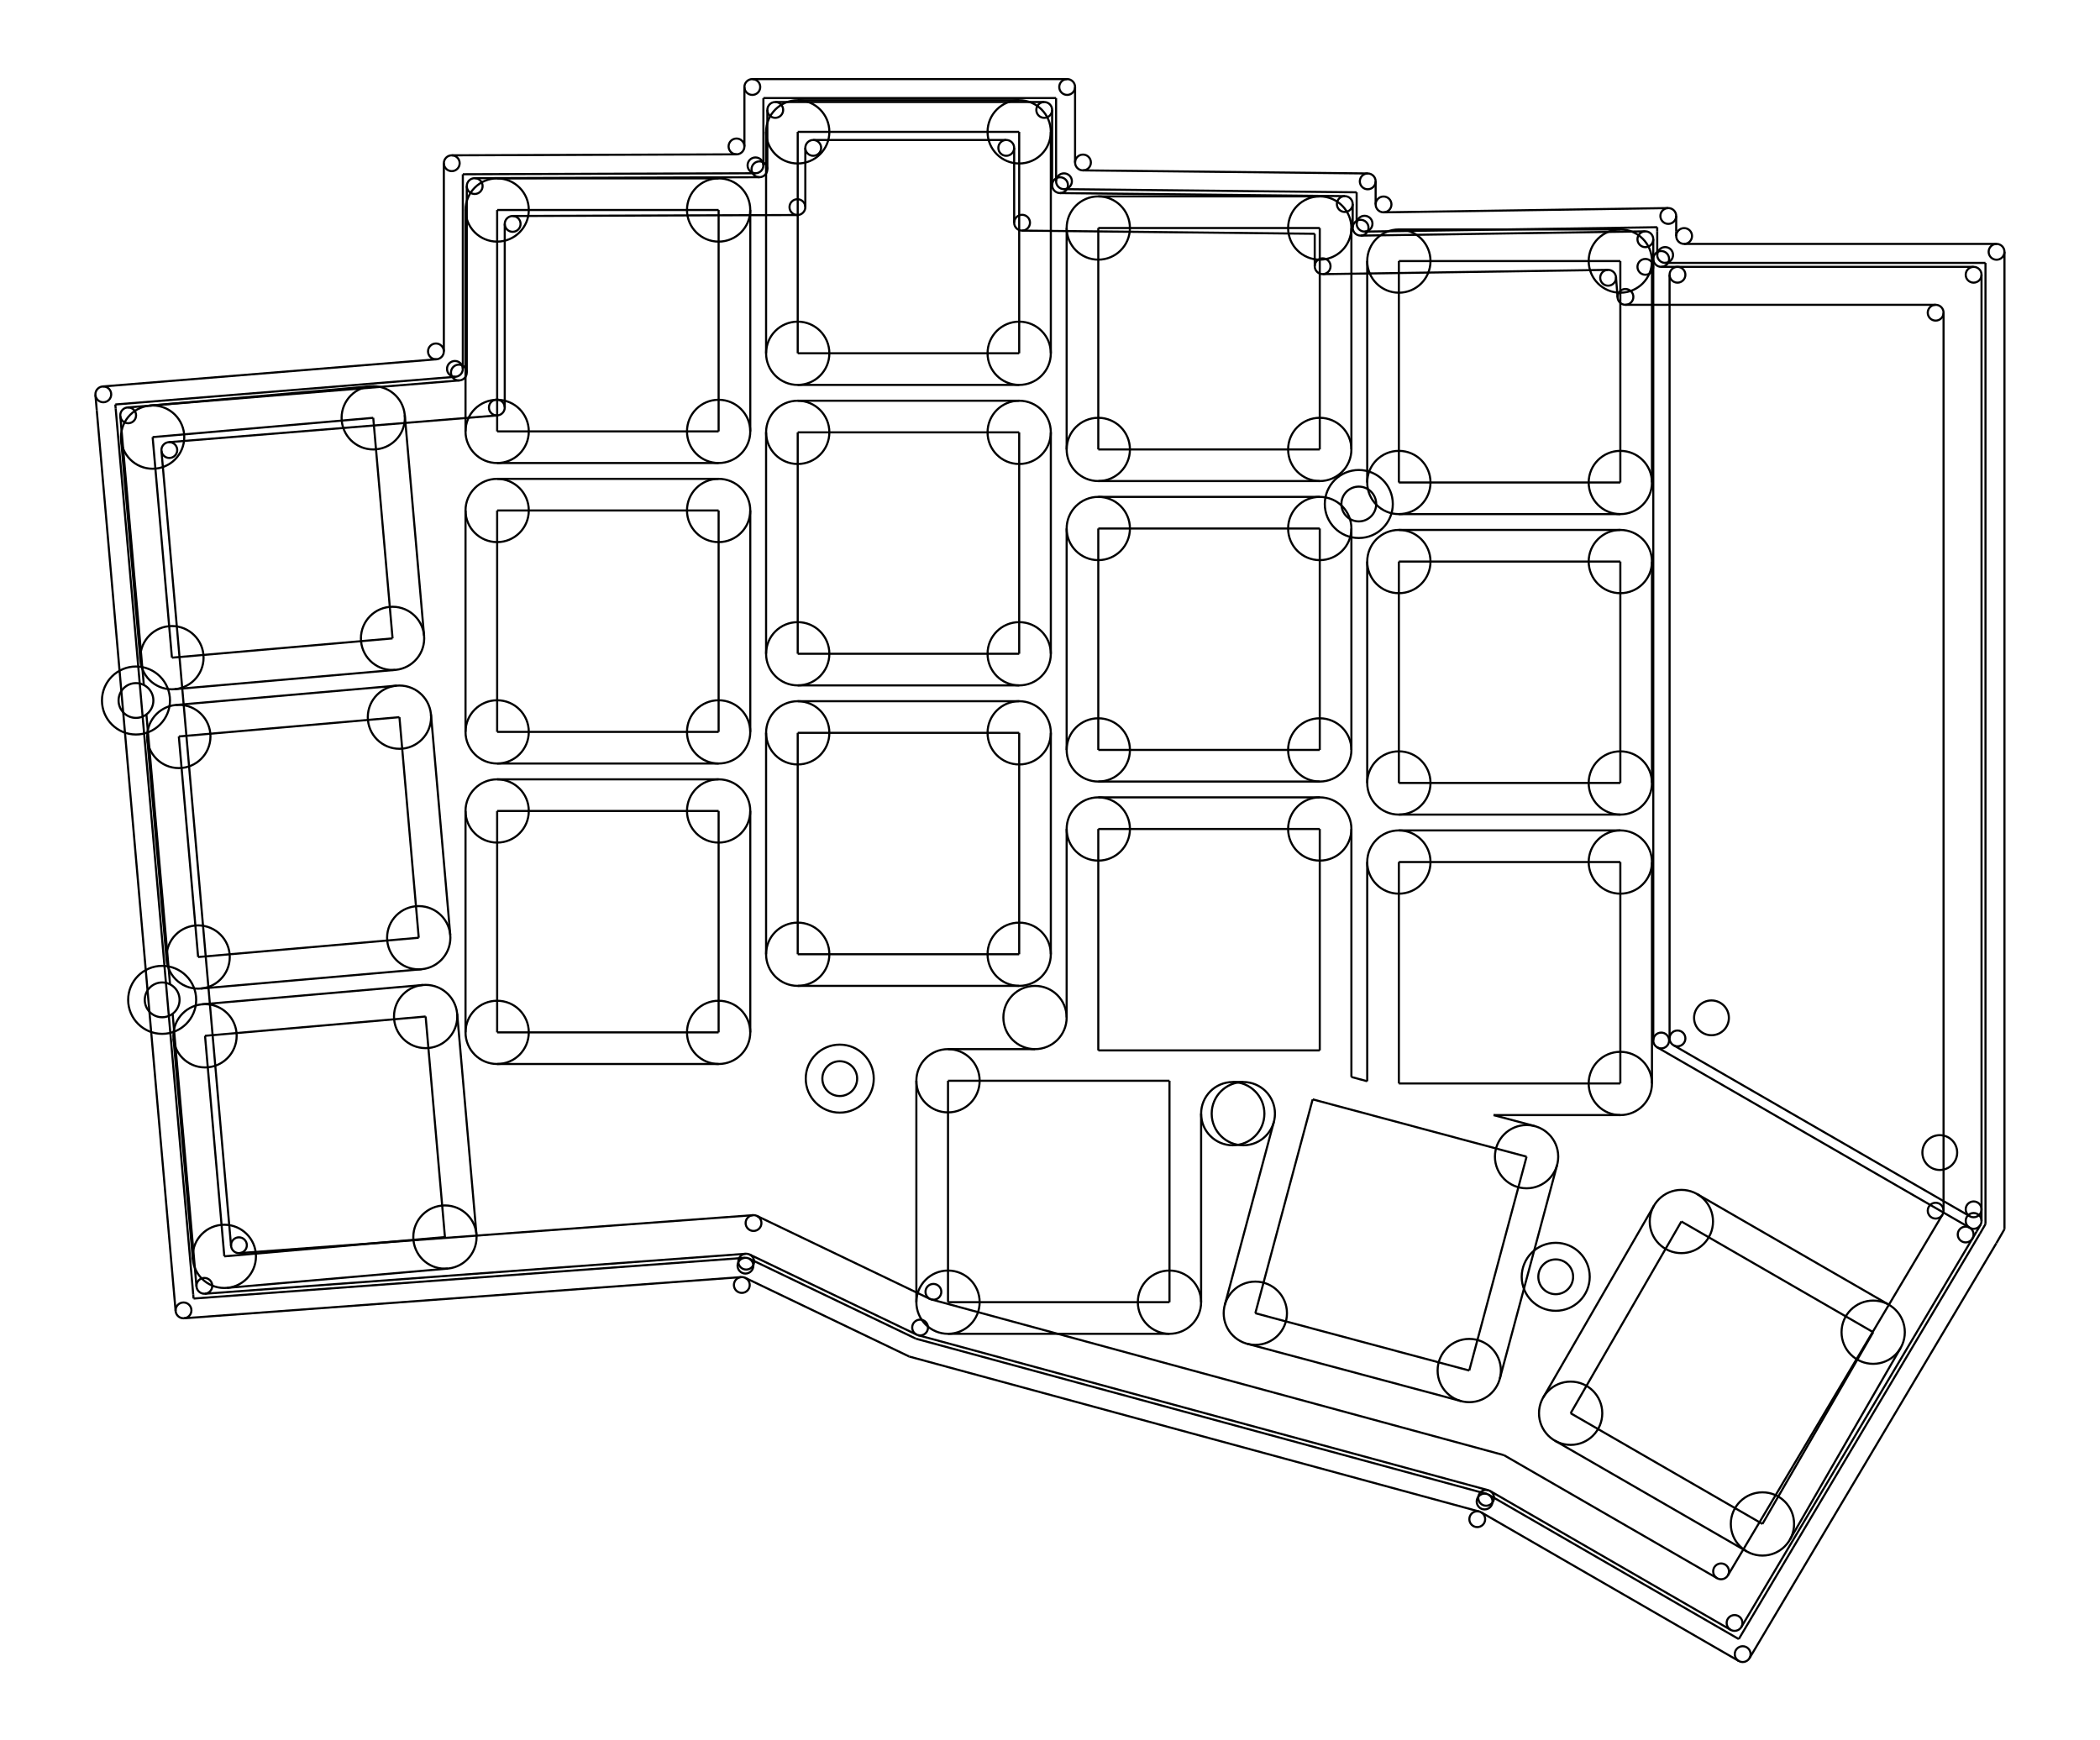 <?xml version="1.0" encoding="utf-8" ?>
<svg baseProfile="full" height="828.859" version="1.1" viewBox="598.548 211.993 1000.0 828.859" width="1000" xmlns="http://www.w3.org/2000/svg" xmlns:ev="http://www.w3.org/2001/xml-events" xmlns:xlink="http://www.w3.org/1999/xlink"><defs /><line stroke="black" stroke-width="0.133" transform="scale(7.533,-7.533)" x1="90.369" x2="91.878" y1="-92.244" y2="-109.491" /><line stroke="black" stroke-width="0.133" transform="scale(7.533,-7.533)" x1="87.061" x2="88.549" y1="-54.447" y2="-71.455" /><line stroke="black" stroke-width="0.133" transform="scale(7.533,-7.533)" x1="88.712" x2="90.206" y1="-73.317" y2="-90.383" /><line stroke="black" stroke-width="0.133" transform="scale(7.533,-7.533)" x1="87.518" x2="108.505" y1="-53.905" y2="-52.196" /><line stroke="black" stroke-width="0.133" transform="scale(7.533,-7.533)" x1="108.964" x2="108.964" y1="-51.698" y2="-39.908" /><line stroke="black" stroke-width="0.133" transform="scale(7.533,-7.533)" x1="109.463" x2="127.466" y1="-39.408" y2="-39.346" /><line stroke="black" stroke-width="0.133" transform="scale(7.533,-7.533)" x1="127.964" x2="127.964" y1="-38.846" y2="-35.093" /><line stroke="black" stroke-width="0.133" transform="scale(7.533,-7.533)" x1="128.464" x2="145.466" y1="-34.593" y2="-34.593" /><line stroke="black" stroke-width="0.133" transform="scale(7.533,-7.533)" x1="145.966" x2="145.966" y1="-39.85" y2="-35.093" /><line stroke="black" stroke-width="0.133" transform="scale(7.533,-7.533)" x1="146.461" x2="164.472" y1="-40.35" y2="-40.544" /><line stroke="black" stroke-width="0.133" transform="scale(7.533,-7.533)" x1="164.966" x2="164.966" y1="-42.54" y2="-41.044" /><line stroke="black" stroke-width="0.133" transform="scale(7.533,-7.533)" x1="165.474" x2="183.459" y1="-43.04" y2="-42.77" /><line stroke="black" stroke-width="0.133" transform="scale(7.533,-7.533)" x1="183.967" x2="183.967" y1="-43.27" y2="-45.015" /><line stroke="black" stroke-width="0.133" transform="scale(7.533,-7.533)" x1="189.535" x2="204.402" y1="-131.019" y2="-106.021" /><line stroke="black" stroke-width="0.133" transform="scale(7.533,-7.533)" x1="173.652" x2="188.855" y1="-122.419" y2="-131.197" /><line stroke="black" stroke-width="0.133" transform="scale(7.533,-7.533)" x1="137.488" x2="173.533" y1="-112.567" y2="-122.37" /><line stroke="black" stroke-width="0.133" transform="scale(7.533,-7.533)" x1="126.845" x2="137.403" y1="-107.467" y2="-112.535" /><line stroke="black" stroke-width="0.133" transform="scale(7.533,-7.533)" x1="92.413" x2="126.591" y1="-109.946" y2="-107.419" /><line stroke="black" stroke-width="0.133" transform="scale(7.533,-7.533)" x1="184.467" x2="204.217" y1="-45.015" y2="-45.015" /><line stroke="black" stroke-width="0.133" transform="scale(7.533,-7.533)" x1="204.717" x2="204.717" y1="-105.342" y2="-45.515" /><line stroke="black" stroke-width="0.133" transform="scale(7.533,-7.533)" x1="204.402" x2="204.65" y1="-106.021" y2="-105.592" /><circle cx="87.559" cy="-54.404" fill="none" r="0.5" stroke="black" stroke-width="0.133" transform="scale(7.533,-7.533)" /><circle cx="108.464" cy="-51.698" fill="none" r="0.5" stroke="black" stroke-width="0.133" transform="scale(7.533,-7.533)" /><circle cx="109.464" cy="-39.908" fill="none" r="0.5" stroke="black" stroke-width="0.133" transform="scale(7.533,-7.533)" /><circle cx="127.464" cy="-38.846" fill="none" r="0.5" stroke="black" stroke-width="0.133" transform="scale(7.533,-7.533)" /><circle cx="128.464" cy="-35.093" fill="none" r="0.5" stroke="black" stroke-width="0.133" transform="scale(7.533,-7.533)" /><circle cx="145.466" cy="-35.093" fill="none" r="0.5" stroke="black" stroke-width="0.133" transform="scale(7.533,-7.533)" /><circle cx="146.466" cy="-39.85" fill="none" r="0.5" stroke="black" stroke-width="0.133" transform="scale(7.533,-7.533)" /><circle cx="164.466" cy="-41.044" fill="none" r="0.5" stroke="black" stroke-width="0.133" transform="scale(7.533,-7.533)" /><circle cx="165.466" cy="-42.54" fill="none" r="0.5" stroke="black" stroke-width="0.133" transform="scale(7.533,-7.533)" /><circle cx="183.467" cy="-43.27" fill="none" r="0.5" stroke="black" stroke-width="0.133" transform="scale(7.533,-7.533)" /><circle cx="184.467" cy="-44.515" fill="none" r="0.5" stroke="black" stroke-width="0.133" transform="scale(7.533,-7.533)" /><circle cx="204.217" cy="-45.515" fill="none" r="0.5" stroke="black" stroke-width="0.133" transform="scale(7.533,-7.533)" /><circle cx="204.217" cy="-105.342" fill="none" r="0.5" stroke="black" stroke-width="0.133" transform="scale(7.533,-7.533)" /><circle cx="189.105" cy="-130.764" fill="none" r="0.5" stroke="black" stroke-width="0.133" transform="scale(7.533,-7.533)" /><circle cx="173.402" cy="-122.852" fill="none" r="0.5" stroke="black" stroke-width="0.133" transform="scale(7.533,-7.533)" /><circle cx="137.62" cy="-112.084" fill="none" r="0.5" stroke="black" stroke-width="0.133" transform="scale(7.533,-7.533)" /><circle cx="126.628" cy="-107.918" fill="none" r="0.5" stroke="black" stroke-width="0.133" transform="scale(7.533,-7.533)" /><circle cx="92.376" cy="-109.447" fill="none" r="0.5" stroke="black" stroke-width="0.133" transform="scale(7.533,-7.533)" /><circle cx="88.052" cy="-72.436" fill="none" r="1.1" stroke="black" stroke-width="0.133" transform="scale(7.533,-7.533)" /><circle cx="89.708" cy="-91.364" fill="none" r="1.1" stroke="black" stroke-width="0.133" transform="scale(7.533,-7.533)" /><circle cx="165.352" cy="-60.011" fill="none" r="1.1" stroke="black" stroke-width="0.133" transform="scale(7.533,-7.533)" /><circle cx="132.541" cy="-96.345" fill="none" r="1.1" stroke="black" stroke-width="0.133" transform="scale(7.533,-7.533)" /><circle cx="177.8" cy="-108.876" fill="none" r="1.1" stroke="black" stroke-width="0.133" transform="scale(7.533,-7.533)" /><circle cx="88.052" cy="-72.436" fill="none" r="2.15" stroke="black" stroke-width="0.133" transform="scale(7.533,-7.533)" /><circle cx="89.708" cy="-91.364" fill="none" r="2.15" stroke="black" stroke-width="0.133" transform="scale(7.533,-7.533)" /><circle cx="165.352" cy="-60.011" fill="none" r="2.15" stroke="black" stroke-width="0.133" transform="scale(7.533,-7.533)" /><circle cx="132.541" cy="-96.345" fill="none" r="2.15" stroke="black" stroke-width="0.133" transform="scale(7.533,-7.533)" /><circle cx="177.8" cy="-108.876" fill="none" r="2.15" stroke="black" stroke-width="0.133" transform="scale(7.533,-7.533)" /><circle cx="187.646" cy="-92.501" fill="none" r="1.1" stroke="black" stroke-width="0.133" transform="scale(7.533,-7.533)" /><circle cx="202.078" cy="-101.02" fill="none" r="1.1" stroke="black" stroke-width="0.133" transform="scale(7.533,-7.533)" /><line stroke="black" stroke-width="0.133" transform="scale(7.533,-7.533)" x1="183.967" x2="183.967" y1="-45.015" y2="-93.934" /><line stroke="black" stroke-width="0.133" transform="scale(7.533,-7.533)" x1="184.217" x2="203.964" y1="-94.367" y2="-105.768" /><circle cx="183.467" cy="-45.015" fill="none" r="0.5" stroke="black" stroke-width="0.133" transform="scale(7.533,-7.533)" /><circle cx="184.467" cy="-93.934" fill="none" r="0.5" stroke="black" stroke-width="0.133" transform="scale(7.533,-7.533)" /><circle cx="203.714" cy="-106.201" fill="none" r="0.5" stroke="black" stroke-width="0.133" transform="scale(7.533,-7.533)" /><line stroke="black" stroke-width="0.133" transform="scale(7.533,-7.533)" x1="93.637" x2="107.583" y1="-107.583" y2="-106.363" /><line stroke="black" stroke-width="0.133" transform="scale(7.533,-7.533)" x1="107.583" x2="106.363" y1="-106.363" y2="-92.417" /><line stroke="black" stroke-width="0.133" transform="scale(7.533,-7.533)" x1="106.363" x2="92.417" y1="-92.417" y2="-93.637" /><line stroke="black" stroke-width="0.133" transform="scale(7.533,-7.533)" x1="92.417" x2="93.637" y1="-93.637" y2="-107.583" /><line stroke="black" stroke-width="0.133" transform="scale(7.533,-7.533)" x1="91.981" x2="105.927" y1="-88.656" y2="-87.436" /><line stroke="black" stroke-width="0.133" transform="scale(7.533,-7.533)" x1="105.927" x2="104.707" y1="-87.436" y2="-73.489" /><line stroke="black" stroke-width="0.133" transform="scale(7.533,-7.533)" x1="104.707" x2="90.761" y1="-73.489" y2="-74.709" /><line stroke="black" stroke-width="0.133" transform="scale(7.533,-7.533)" x1="90.761" x2="91.981" y1="-74.709" y2="-88.656" /><line stroke="black" stroke-width="0.133" transform="scale(7.533,-7.533)" x1="90.325" x2="104.272" y1="-69.728" y2="-68.508" /><line stroke="black" stroke-width="0.133" transform="scale(7.533,-7.533)" x1="104.272" x2="103.051" y1="-68.508" y2="-54.561" /><line stroke="black" stroke-width="0.133" transform="scale(7.533,-7.533)" x1="103.051" x2="89.105" y1="-54.561" y2="-55.781" /><line stroke="black" stroke-width="0.133" transform="scale(7.533,-7.533)" x1="89.105" x2="90.325" y1="-55.781" y2="-69.728" /><line stroke="black" stroke-width="0.133" transform="scale(7.533,-7.533)" x1="110.884" x2="124.884" y1="-93.42" y2="-93.42" /><line stroke="black" stroke-width="0.133" transform="scale(7.533,-7.533)" x1="124.884" x2="124.884" y1="-93.42" y2="-79.42" /><line stroke="black" stroke-width="0.133" transform="scale(7.533,-7.533)" x1="124.884" x2="110.884" y1="-79.42" y2="-79.42" /><line stroke="black" stroke-width="0.133" transform="scale(7.533,-7.533)" x1="110.884" x2="110.884" y1="-79.42" y2="-93.42" /><line stroke="black" stroke-width="0.133" transform="scale(7.533,-7.533)" x1="110.884" x2="124.884" y1="-74.42" y2="-74.42" /><line stroke="black" stroke-width="0.133" transform="scale(7.533,-7.533)" x1="124.884" x2="124.884" y1="-74.42" y2="-60.42" /><line stroke="black" stroke-width="0.133" transform="scale(7.533,-7.533)" x1="124.884" x2="110.884" y1="-60.42" y2="-60.42" /><line stroke="black" stroke-width="0.133" transform="scale(7.533,-7.533)" x1="110.884" x2="110.884" y1="-60.42" y2="-74.42" /><line stroke="black" stroke-width="0.133" transform="scale(7.533,-7.533)" x1="110.884" x2="124.884" y1="-55.42" y2="-55.42" /><line stroke="black" stroke-width="0.133" transform="scale(7.533,-7.533)" x1="124.884" x2="124.884" y1="-55.42" y2="-41.42" /><line stroke="black" stroke-width="0.133" transform="scale(7.533,-7.533)" x1="124.884" x2="110.884" y1="-41.42" y2="-41.42" /><line stroke="black" stroke-width="0.133" transform="scale(7.533,-7.533)" x1="110.884" x2="110.884" y1="-41.42" y2="-55.42" /><line stroke="black" stroke-width="0.133" transform="scale(7.533,-7.533)" x1="129.884" x2="143.884" y1="-88.48" y2="-88.48" /><line stroke="black" stroke-width="0.133" transform="scale(7.533,-7.533)" x1="143.884" x2="143.884" y1="-88.48" y2="-74.48" /><line stroke="black" stroke-width="0.133" transform="scale(7.533,-7.533)" x1="143.884" x2="129.884" y1="-74.48" y2="-74.48" /><line stroke="black" stroke-width="0.133" transform="scale(7.533,-7.533)" x1="129.884" x2="129.884" y1="-74.48" y2="-88.48" /><line stroke="black" stroke-width="0.133" transform="scale(7.533,-7.533)" x1="129.884" x2="143.884" y1="-69.48" y2="-69.48" /><line stroke="black" stroke-width="0.133" transform="scale(7.533,-7.533)" x1="143.884" x2="143.884" y1="-69.48" y2="-55.48" /><line stroke="black" stroke-width="0.133" transform="scale(7.533,-7.533)" x1="143.884" x2="129.884" y1="-55.48" y2="-55.48" /><line stroke="black" stroke-width="0.133" transform="scale(7.533,-7.533)" x1="129.884" x2="129.884" y1="-55.48" y2="-69.48" /><line stroke="black" stroke-width="0.133" transform="scale(7.533,-7.533)" x1="129.884" x2="143.884" y1="-50.48" y2="-50.48" /><line stroke="black" stroke-width="0.133" transform="scale(7.533,-7.533)" x1="143.884" x2="143.884" y1="-50.48" y2="-36.48" /><line stroke="black" stroke-width="0.133" transform="scale(7.533,-7.533)" x1="143.884" x2="129.884" y1="-36.48" y2="-36.48" /><line stroke="black" stroke-width="0.133" transform="scale(7.533,-7.533)" x1="129.884" x2="129.884" y1="-36.48" y2="-50.48" /><line stroke="black" stroke-width="0.133" transform="scale(7.533,-7.533)" x1="148.884" x2="162.884" y1="-94.56" y2="-94.56" /><line stroke="black" stroke-width="0.133" transform="scale(7.533,-7.533)" x1="162.884" x2="162.884" y1="-94.56" y2="-80.56" /><line stroke="black" stroke-width="0.133" transform="scale(7.533,-7.533)" x1="162.884" x2="148.884" y1="-80.56" y2="-80.56" /><line stroke="black" stroke-width="0.133" transform="scale(7.533,-7.533)" x1="148.884" x2="148.884" y1="-80.56" y2="-94.56" /><line stroke="black" stroke-width="0.133" transform="scale(7.533,-7.533)" x1="148.884" x2="162.884" y1="-75.56" y2="-75.56" /><line stroke="black" stroke-width="0.133" transform="scale(7.533,-7.533)" x1="162.884" x2="162.884" y1="-75.56" y2="-61.56" /><line stroke="black" stroke-width="0.133" transform="scale(7.533,-7.533)" x1="162.884" x2="148.884" y1="-61.56" y2="-61.56" /><line stroke="black" stroke-width="0.133" transform="scale(7.533,-7.533)" x1="148.884" x2="148.884" y1="-61.56" y2="-75.56" /><line stroke="black" stroke-width="0.133" transform="scale(7.533,-7.533)" x1="148.884" x2="162.884" y1="-56.56" y2="-56.56" /><line stroke="black" stroke-width="0.133" transform="scale(7.533,-7.533)" x1="162.884" x2="162.884" y1="-56.56" y2="-42.56" /><line stroke="black" stroke-width="0.133" transform="scale(7.533,-7.533)" x1="162.884" x2="148.884" y1="-42.56" y2="-42.56" /><line stroke="black" stroke-width="0.133" transform="scale(7.533,-7.533)" x1="148.884" x2="148.884" y1="-42.56" y2="-56.56" /><line stroke="black" stroke-width="0.133" transform="scale(7.533,-7.533)" x1="167.884" x2="181.884" y1="-96.65" y2="-96.65" /><line stroke="black" stroke-width="0.133" transform="scale(7.533,-7.533)" x1="181.884" x2="181.884" y1="-96.65" y2="-82.65" /><line stroke="black" stroke-width="0.133" transform="scale(7.533,-7.533)" x1="181.884" x2="167.884" y1="-82.65" y2="-82.65" /><line stroke="black" stroke-width="0.133" transform="scale(7.533,-7.533)" x1="167.884" x2="167.884" y1="-82.65" y2="-96.65" /><line stroke="black" stroke-width="0.133" transform="scale(7.533,-7.533)" x1="167.884" x2="181.884" y1="-77.65" y2="-77.65" /><line stroke="black" stroke-width="0.133" transform="scale(7.533,-7.533)" x1="181.884" x2="181.884" y1="-77.65" y2="-63.65" /><line stroke="black" stroke-width="0.133" transform="scale(7.533,-7.533)" x1="181.884" x2="167.884" y1="-63.65" y2="-63.65" /><line stroke="black" stroke-width="0.133" transform="scale(7.533,-7.533)" x1="167.884" x2="167.884" y1="-63.65" y2="-77.65" /><line stroke="black" stroke-width="0.133" transform="scale(7.533,-7.533)" x1="167.884" x2="181.884" y1="-58.65" y2="-58.65" /><line stroke="black" stroke-width="0.133" transform="scale(7.533,-7.533)" x1="181.884" x2="181.884" y1="-58.65" y2="-44.65" /><line stroke="black" stroke-width="0.133" transform="scale(7.533,-7.533)" x1="181.884" x2="167.884" y1="-44.65" y2="-44.65" /><line stroke="black" stroke-width="0.133" transform="scale(7.533,-7.533)" x1="167.884" x2="167.884" y1="-44.65" y2="-58.65" /><line stroke="black" stroke-width="0.133" transform="scale(7.533,-7.533)" x1="139.384" x2="153.384" y1="-110.48" y2="-110.48" /><line stroke="black" stroke-width="0.133" transform="scale(7.533,-7.533)" x1="153.384" x2="153.384" y1="-110.48" y2="-96.48" /><line stroke="black" stroke-width="0.133" transform="scale(7.533,-7.533)" x1="153.384" x2="139.384" y1="-96.48" y2="-96.48" /><line stroke="black" stroke-width="0.133" transform="scale(7.533,-7.533)" x1="139.384" x2="139.384" y1="-96.48" y2="-110.48" /><line stroke="black" stroke-width="0.133" transform="scale(7.533,-7.533)" x1="158.811" x2="172.334" y1="-111.179" y2="-114.803" /><line stroke="black" stroke-width="0.133" transform="scale(7.533,-7.533)" x1="172.334" x2="175.958" y1="-114.803" y2="-101.28" /><line stroke="black" stroke-width="0.133" transform="scale(7.533,-7.533)" x1="175.958" x2="162.435" y1="-101.28" y2="-97.656" /><line stroke="black" stroke-width="0.133" transform="scale(7.533,-7.533)" x1="162.435" x2="158.811" y1="-97.656" y2="-111.179" /><line stroke="black" stroke-width="0.133" transform="scale(7.533,-7.533)" x1="190.868" x2="197.868" y1="-124.503" y2="-112.379" /><line stroke="black" stroke-width="0.133" transform="scale(7.533,-7.533)" x1="197.868" x2="185.743" y1="-112.379" y2="-105.379" /><line stroke="black" stroke-width="0.133" transform="scale(7.533,-7.533)" x1="185.743" x2="178.743" y1="-105.379" y2="-117.503" /><line stroke="black" stroke-width="0.133" transform="scale(7.533,-7.533)" x1="178.743" x2="190.868" y1="-117.503" y2="-124.503" /><line stroke="black" stroke-width="0.133" transform="scale(7.533,-7.533)" x1="184.997" x2="184.997" y1="-93.802" y2="-45.515" /><line stroke="black" stroke-width="0.133" transform="scale(7.533,-7.533)" x1="203.967" x2="185.247" y1="-105.043" y2="-94.235" /><circle cx="185.497" cy="-45.515" fill="none" r="0.5" stroke="black" stroke-width="0.133" transform="scale(7.533,-7.533)" /><circle cx="204.217" cy="-104.61" fill="none" r="0.5" stroke="black" stroke-width="0.133" transform="scale(7.533,-7.533)" /><circle cx="185.497" cy="-93.802" fill="none" r="0.5" stroke="black" stroke-width="0.133" transform="scale(7.533,-7.533)" /><line stroke="black" stroke-width="0.133" transform="scale(7.533,-7.533)" x1="93.811" x2="107.758" y1="-109.576" y2="-108.356" /><line stroke="black" stroke-width="0.133" transform="scale(7.533,-7.533)" x1="109.576" x2="108.356" y1="-106.189" y2="-92.242" /><line stroke="black" stroke-width="0.133" transform="scale(7.533,-7.533)" x1="106.189" x2="92.242" y1="-90.424" y2="-91.644" /><line stroke="black" stroke-width="0.133" transform="scale(7.533,-7.533)" x1="90.424" x2="91.644" y1="-93.811" y2="-107.758" /><line stroke="black" stroke-width="0.133" transform="scale(7.533,-7.533)" x1="92.155" x2="106.102" y1="-90.648" y2="-89.428" /><line stroke="black" stroke-width="0.133" transform="scale(7.533,-7.533)" x1="107.92" x2="106.7" y1="-87.261" y2="-73.315" /><line stroke="black" stroke-width="0.133" transform="scale(7.533,-7.533)" x1="104.533" x2="90.586" y1="-71.496" y2="-72.717" /><line stroke="black" stroke-width="0.133" transform="scale(7.533,-7.533)" x1="88.768" x2="89.988" y1="-74.883" y2="-88.83" /><line stroke="black" stroke-width="0.133" transform="scale(7.533,-7.533)" x1="90.499" x2="104.446" y1="-71.72" y2="-70.5" /><line stroke="black" stroke-width="0.133" transform="scale(7.533,-7.533)" x1="106.264" x2="105.044" y1="-68.334" y2="-54.387" /><line stroke="black" stroke-width="0.133" transform="scale(7.533,-7.533)" x1="102.877" x2="88.93" y1="-52.569" y2="-53.789" /><line stroke="black" stroke-width="0.133" transform="scale(7.533,-7.533)" x1="87.112" x2="88.332" y1="-55.956" y2="-69.902" /><line stroke="black" stroke-width="0.133" transform="scale(7.533,-7.533)" x1="110.884" x2="124.884" y1="-95.42" y2="-95.42" /><line stroke="black" stroke-width="0.133" transform="scale(7.533,-7.533)" x1="126.884" x2="126.884" y1="-93.42" y2="-79.42" /><line stroke="black" stroke-width="0.133" transform="scale(7.533,-7.533)" x1="124.884" x2="110.884" y1="-77.42" y2="-77.42" /><line stroke="black" stroke-width="0.133" transform="scale(7.533,-7.533)" x1="108.884" x2="108.884" y1="-79.42" y2="-93.42" /><line stroke="black" stroke-width="0.133" transform="scale(7.533,-7.533)" x1="110.884" x2="124.884" y1="-76.42" y2="-76.42" /><line stroke="black" stroke-width="0.133" transform="scale(7.533,-7.533)" x1="126.884" x2="126.884" y1="-74.42" y2="-60.42" /><line stroke="black" stroke-width="0.133" transform="scale(7.533,-7.533)" x1="124.884" x2="110.884" y1="-58.42" y2="-58.42" /><line stroke="black" stroke-width="0.133" transform="scale(7.533,-7.533)" x1="108.884" x2="108.884" y1="-60.42" y2="-74.42" /><line stroke="black" stroke-width="0.133" transform="scale(7.533,-7.533)" x1="110.884" x2="124.884" y1="-57.42" y2="-57.42" /><line stroke="black" stroke-width="0.133" transform="scale(7.533,-7.533)" x1="126.884" x2="126.884" y1="-55.42" y2="-41.42" /><line stroke="black" stroke-width="0.133" transform="scale(7.533,-7.533)" x1="124.884" x2="110.884" y1="-39.42" y2="-39.42" /><line stroke="black" stroke-width="0.133" transform="scale(7.533,-7.533)" x1="108.884" x2="108.884" y1="-41.42" y2="-55.42" /><line stroke="black" stroke-width="0.133" transform="scale(7.533,-7.533)" x1="129.884" x2="143.884" y1="-90.48" y2="-90.48" /><line stroke="black" stroke-width="0.133" transform="scale(7.533,-7.533)" x1="145.884" x2="145.884" y1="-88.48" y2="-74.48" /><line stroke="black" stroke-width="0.133" transform="scale(7.533,-7.533)" x1="143.884" x2="129.884" y1="-72.48" y2="-72.48" /><line stroke="black" stroke-width="0.133" transform="scale(7.533,-7.533)" x1="127.884" x2="127.884" y1="-74.48" y2="-88.48" /><line stroke="black" stroke-width="0.133" transform="scale(7.533,-7.533)" x1="129.884" x2="143.884" y1="-71.48" y2="-71.48" /><line stroke="black" stroke-width="0.133" transform="scale(7.533,-7.533)" x1="145.884" x2="145.884" y1="-69.48" y2="-55.48" /><line stroke="black" stroke-width="0.133" transform="scale(7.533,-7.533)" x1="143.884" x2="129.884" y1="-53.48" y2="-53.48" /><line stroke="black" stroke-width="0.133" transform="scale(7.533,-7.533)" x1="127.884" x2="127.884" y1="-55.48" y2="-69.48" /><line stroke="black" stroke-width="0.133" transform="scale(7.533,-7.533)" x1="129.884" x2="143.884" y1="-52.48" y2="-52.48" /><line stroke="black" stroke-width="0.133" transform="scale(7.533,-7.533)" x1="145.884" x2="145.884" y1="-50.48" y2="-36.48" /><line stroke="black" stroke-width="0.133" transform="scale(7.533,-7.533)" x1="143.884" x2="129.884" y1="-34.48" y2="-34.48" /><line stroke="black" stroke-width="0.133" transform="scale(7.533,-7.533)" x1="127.884" x2="127.884" y1="-36.48" y2="-50.48" /><line stroke="black" stroke-width="0.133" transform="scale(7.533,-7.533)" x1="157.384" x2="158.052" y1="-96.56" y2="-96.56" /><line stroke="black" stroke-width="0.133" transform="scale(7.533,-7.533)" x1="164.884" x2="164.884" y1="-96.242" y2="-80.56" /><line stroke="black" stroke-width="0.133" transform="scale(7.533,-7.533)" x1="162.884" x2="148.884" y1="-78.56" y2="-78.56" /><line stroke="black" stroke-width="0.133" transform="scale(7.533,-7.533)" x1="146.884" x2="146.884" y1="-80.56" y2="-92.48" /><line stroke="black" stroke-width="0.133" transform="scale(7.533,-7.533)" x1="148.884" x2="162.884" y1="-77.56" y2="-77.56" /><line stroke="black" stroke-width="0.133" transform="scale(7.533,-7.533)" x1="164.884" x2="164.884" y1="-75.56" y2="-61.56" /><line stroke="black" stroke-width="0.133" transform="scale(7.533,-7.533)" x1="162.884" x2="148.884" y1="-59.56" y2="-59.56" /><line stroke="black" stroke-width="0.133" transform="scale(7.533,-7.533)" x1="146.884" x2="146.884" y1="-61.56" y2="-75.56" /><line stroke="black" stroke-width="0.133" transform="scale(7.533,-7.533)" x1="148.884" x2="162.884" y1="-58.56" y2="-58.56" /><line stroke="black" stroke-width="0.133" transform="scale(7.533,-7.533)" x1="164.884" x2="164.884" y1="-56.56" y2="-42.56" /><line stroke="black" stroke-width="0.133" transform="scale(7.533,-7.533)" x1="162.884" x2="148.884" y1="-40.56" y2="-40.56" /><line stroke="black" stroke-width="0.133" transform="scale(7.533,-7.533)" x1="146.884" x2="146.884" y1="-42.56" y2="-56.56" /><line stroke="black" stroke-width="0.133" transform="scale(7.533,-7.533)" x1="173.869" x2="181.884" y1="-98.65" y2="-98.65" /><line stroke="black" stroke-width="0.133" transform="scale(7.533,-7.533)" x1="183.884" x2="183.884" y1="-96.65" y2="-82.65" /><line stroke="black" stroke-width="0.133" transform="scale(7.533,-7.533)" x1="181.884" x2="167.884" y1="-80.65" y2="-80.65" /><line stroke="black" stroke-width="0.133" transform="scale(7.533,-7.533)" x1="165.884" x2="165.884" y1="-82.65" y2="-96.51" /><line stroke="black" stroke-width="0.133" transform="scale(7.533,-7.533)" x1="167.884" x2="181.884" y1="-79.65" y2="-79.65" /><line stroke="black" stroke-width="0.133" transform="scale(7.533,-7.533)" x1="183.884" x2="183.884" y1="-77.65" y2="-63.65" /><line stroke="black" stroke-width="0.133" transform="scale(7.533,-7.533)" x1="181.884" x2="167.884" y1="-61.65" y2="-61.65" /><line stroke="black" stroke-width="0.133" transform="scale(7.533,-7.533)" x1="165.884" x2="165.884" y1="-63.65" y2="-77.65" /><line stroke="black" stroke-width="0.133" transform="scale(7.533,-7.533)" x1="167.884" x2="181.884" y1="-60.65" y2="-60.65" /><line stroke="black" stroke-width="0.133" transform="scale(7.533,-7.533)" x1="183.884" x2="183.884" y1="-58.65" y2="-44.65" /><line stroke="black" stroke-width="0.133" transform="scale(7.533,-7.533)" x1="181.884" x2="167.884" y1="-42.65" y2="-42.65" /><line stroke="black" stroke-width="0.133" transform="scale(7.533,-7.533)" x1="165.884" x2="165.884" y1="-44.65" y2="-58.65" /><line stroke="black" stroke-width="0.133" transform="scale(7.533,-7.533)" x1="139.384" x2="153.384" y1="-112.48" y2="-112.48" /><line stroke="black" stroke-width="0.133" transform="scale(7.533,-7.533)" x1="155.384" x2="155.384" y1="-110.48" y2="-98.56" /><line stroke="black" stroke-width="0.133" transform="scale(7.533,-7.533)" x1="144.884" x2="139.384" y1="-94.48" y2="-94.48" /><line stroke="black" stroke-width="0.133" transform="scale(7.533,-7.533)" x1="137.384" x2="137.384" y1="-96.48" y2="-110.48" /><line stroke="black" stroke-width="0.133" transform="scale(7.533,-7.533)" x1="158.294" x2="171.817" y1="-113.111" y2="-116.735" /><line stroke="black" stroke-width="0.133" transform="scale(7.533,-7.533)" x1="174.266" x2="177.89" y1="-115.32" y2="-101.797" /><line stroke="black" stroke-width="0.133" transform="scale(7.533,-7.533)" x1="176.475" x2="173.869" y1="-99.348" y2="-98.65" /><line stroke="black" stroke-width="0.133" transform="scale(7.533,-7.533)" x1="165.884" x2="164.884" y1="-96.51" y2="-96.242" /><line stroke="black" stroke-width="0.133" transform="scale(7.533,-7.533)" x1="159.983" x2="156.879" y1="-99.077" y2="-110.662" /><line stroke="black" stroke-width="0.133" transform="scale(7.533,-7.533)" x1="192.6" x2="199.6" y1="-125.503" y2="-113.379" /><line stroke="black" stroke-width="0.133" transform="scale(7.533,-7.533)" x1="198.868" x2="186.743" y1="-110.647" y2="-103.647" /><line stroke="black" stroke-width="0.133" transform="scale(7.533,-7.533)" x1="184.011" x2="177.011" y1="-104.379" y2="-116.503" /><line stroke="black" stroke-width="0.133" transform="scale(7.533,-7.533)" x1="177.743" x2="189.868" y1="-119.235" y2="-126.235" /><circle cx="158.052" cy="-98.56" fill="none" r="2.0" stroke="black" stroke-width="0.133" transform="scale(7.533,-7.533)" /><circle cx="158.811" cy="-111.179" fill="none" r="2.0" stroke="black" stroke-width="0.133" transform="scale(7.533,-7.533)" /><circle cx="172.334" cy="-114.803" fill="none" r="2.0" stroke="black" stroke-width="0.133" transform="scale(7.533,-7.533)" /><circle cx="175.958" cy="-101.28" fill="none" r="2.0" stroke="black" stroke-width="0.133" transform="scale(7.533,-7.533)" /><circle cx="181.884" cy="-96.65" fill="none" r="2.0" stroke="black" stroke-width="0.133" transform="scale(7.533,-7.533)" /><circle cx="181.884" cy="-82.65" fill="none" r="2.0" stroke="black" stroke-width="0.133" transform="scale(7.533,-7.533)" /><circle cx="167.884" cy="-82.65" fill="none" r="2.0" stroke="black" stroke-width="0.133" transform="scale(7.533,-7.533)" /><circle cx="162.884" cy="-80.56" fill="none" r="2.0" stroke="black" stroke-width="0.133" transform="scale(7.533,-7.533)" /><circle cx="148.884" cy="-80.56" fill="none" r="2.0" stroke="black" stroke-width="0.133" transform="scale(7.533,-7.533)" /><circle cx="144.884" cy="-92.48" fill="none" r="2.0" stroke="black" stroke-width="0.133" transform="scale(7.533,-7.533)" /><circle cx="139.384" cy="-96.48" fill="none" r="2.0" stroke="black" stroke-width="0.133" transform="scale(7.533,-7.533)" /><circle cx="139.384" cy="-110.48" fill="none" r="2.0" stroke="black" stroke-width="0.133" transform="scale(7.533,-7.533)" /><circle cx="153.384" cy="-110.48" fill="none" r="2.0" stroke="black" stroke-width="0.133" transform="scale(7.533,-7.533)" /><circle cx="157.384" cy="-98.56" fill="none" r="2.0" stroke="black" stroke-width="0.133" transform="scale(7.533,-7.533)" /><circle cx="107.583" cy="-106.363" fill="none" r="2.0" stroke="black" stroke-width="0.133" transform="scale(7.533,-7.533)" /><circle cx="106.363" cy="-92.417" fill="none" r="2.0" stroke="black" stroke-width="0.133" transform="scale(7.533,-7.533)" /><circle cx="92.417" cy="-93.637" fill="none" r="2.0" stroke="black" stroke-width="0.133" transform="scale(7.533,-7.533)" /><circle cx="93.637" cy="-107.583" fill="none" r="2.0" stroke="black" stroke-width="0.133" transform="scale(7.533,-7.533)" /><circle cx="105.927" cy="-87.436" fill="none" r="2.0" stroke="black" stroke-width="0.133" transform="scale(7.533,-7.533)" /><circle cx="104.707" cy="-73.489" fill="none" r="2.0" stroke="black" stroke-width="0.133" transform="scale(7.533,-7.533)" /><circle cx="90.761" cy="-74.709" fill="none" r="2.0" stroke="black" stroke-width="0.133" transform="scale(7.533,-7.533)" /><circle cx="91.981" cy="-88.656" fill="none" r="2.0" stroke="black" stroke-width="0.133" transform="scale(7.533,-7.533)" /><circle cx="104.272" cy="-68.508" fill="none" r="2.0" stroke="black" stroke-width="0.133" transform="scale(7.533,-7.533)" /><circle cx="103.051" cy="-54.561" fill="none" r="2.0" stroke="black" stroke-width="0.133" transform="scale(7.533,-7.533)" /><circle cx="89.105" cy="-55.781" fill="none" r="2.0" stroke="black" stroke-width="0.133" transform="scale(7.533,-7.533)" /><circle cx="90.325" cy="-69.728" fill="none" r="2.0" stroke="black" stroke-width="0.133" transform="scale(7.533,-7.533)" /><circle cx="124.884" cy="-93.42" fill="none" r="2.0" stroke="black" stroke-width="0.133" transform="scale(7.533,-7.533)" /><circle cx="124.884" cy="-79.42" fill="none" r="2.0" stroke="black" stroke-width="0.133" transform="scale(7.533,-7.533)" /><circle cx="110.884" cy="-79.42" fill="none" r="2.0" stroke="black" stroke-width="0.133" transform="scale(7.533,-7.533)" /><circle cx="110.884" cy="-93.42" fill="none" r="2.0" stroke="black" stroke-width="0.133" transform="scale(7.533,-7.533)" /><circle cx="124.884" cy="-74.42" fill="none" r="2.0" stroke="black" stroke-width="0.133" transform="scale(7.533,-7.533)" /><circle cx="124.884" cy="-60.42" fill="none" r="2.0" stroke="black" stroke-width="0.133" transform="scale(7.533,-7.533)" /><circle cx="110.884" cy="-60.42" fill="none" r="2.0" stroke="black" stroke-width="0.133" transform="scale(7.533,-7.533)" /><circle cx="110.884" cy="-74.42" fill="none" r="2.0" stroke="black" stroke-width="0.133" transform="scale(7.533,-7.533)" /><circle cx="124.884" cy="-55.42" fill="none" r="2.0" stroke="black" stroke-width="0.133" transform="scale(7.533,-7.533)" /><circle cx="124.884" cy="-41.42" fill="none" r="2.0" stroke="black" stroke-width="0.133" transform="scale(7.533,-7.533)" /><circle cx="110.884" cy="-41.42" fill="none" r="2.0" stroke="black" stroke-width="0.133" transform="scale(7.533,-7.533)" /><circle cx="110.884" cy="-55.42" fill="none" r="2.0" stroke="black" stroke-width="0.133" transform="scale(7.533,-7.533)" /><circle cx="143.884" cy="-88.48" fill="none" r="2.0" stroke="black" stroke-width="0.133" transform="scale(7.533,-7.533)" /><circle cx="143.884" cy="-74.48" fill="none" r="2.0" stroke="black" stroke-width="0.133" transform="scale(7.533,-7.533)" /><circle cx="129.884" cy="-74.48" fill="none" r="2.0" stroke="black" stroke-width="0.133" transform="scale(7.533,-7.533)" /><circle cx="129.884" cy="-88.48" fill="none" r="2.0" stroke="black" stroke-width="0.133" transform="scale(7.533,-7.533)" /><circle cx="143.884" cy="-69.48" fill="none" r="2.0" stroke="black" stroke-width="0.133" transform="scale(7.533,-7.533)" /><circle cx="143.884" cy="-55.48" fill="none" r="2.0" stroke="black" stroke-width="0.133" transform="scale(7.533,-7.533)" /><circle cx="129.884" cy="-55.48" fill="none" r="2.0" stroke="black" stroke-width="0.133" transform="scale(7.533,-7.533)" /><circle cx="129.884" cy="-69.48" fill="none" r="2.0" stroke="black" stroke-width="0.133" transform="scale(7.533,-7.533)" /><circle cx="143.884" cy="-50.48" fill="none" r="2.0" stroke="black" stroke-width="0.133" transform="scale(7.533,-7.533)" /><circle cx="143.884" cy="-36.48" fill="none" r="2.0" stroke="black" stroke-width="0.133" transform="scale(7.533,-7.533)" /><circle cx="129.884" cy="-36.48" fill="none" r="2.0" stroke="black" stroke-width="0.133" transform="scale(7.533,-7.533)" /><circle cx="129.884" cy="-50.48" fill="none" r="2.0" stroke="black" stroke-width="0.133" transform="scale(7.533,-7.533)" /><circle cx="162.884" cy="-75.56" fill="none" r="2.0" stroke="black" stroke-width="0.133" transform="scale(7.533,-7.533)" /><circle cx="162.884" cy="-61.56" fill="none" r="2.0" stroke="black" stroke-width="0.133" transform="scale(7.533,-7.533)" /><circle cx="148.884" cy="-61.56" fill="none" r="2.0" stroke="black" stroke-width="0.133" transform="scale(7.533,-7.533)" /><circle cx="148.884" cy="-75.56" fill="none" r="2.0" stroke="black" stroke-width="0.133" transform="scale(7.533,-7.533)" /><circle cx="162.884" cy="-56.56" fill="none" r="2.0" stroke="black" stroke-width="0.133" transform="scale(7.533,-7.533)" /><circle cx="162.884" cy="-42.56" fill="none" r="2.0" stroke="black" stroke-width="0.133" transform="scale(7.533,-7.533)" /><circle cx="148.884" cy="-42.56" fill="none" r="2.0" stroke="black" stroke-width="0.133" transform="scale(7.533,-7.533)" /><circle cx="148.884" cy="-56.56" fill="none" r="2.0" stroke="black" stroke-width="0.133" transform="scale(7.533,-7.533)" /><circle cx="181.884" cy="-77.65" fill="none" r="2.0" stroke="black" stroke-width="0.133" transform="scale(7.533,-7.533)" /><circle cx="181.884" cy="-63.65" fill="none" r="2.0" stroke="black" stroke-width="0.133" transform="scale(7.533,-7.533)" /><circle cx="167.884" cy="-63.65" fill="none" r="2.0" stroke="black" stroke-width="0.133" transform="scale(7.533,-7.533)" /><circle cx="167.884" cy="-77.65" fill="none" r="2.0" stroke="black" stroke-width="0.133" transform="scale(7.533,-7.533)" /><circle cx="181.884" cy="-58.65" fill="none" r="2.0" stroke="black" stroke-width="0.133" transform="scale(7.533,-7.533)" /><circle cx="181.884" cy="-44.65" fill="none" r="2.0" stroke="black" stroke-width="0.133" transform="scale(7.533,-7.533)" /><circle cx="167.884" cy="-44.65" fill="none" r="2.0" stroke="black" stroke-width="0.133" transform="scale(7.533,-7.533)" /><circle cx="167.884" cy="-58.65" fill="none" r="2.0" stroke="black" stroke-width="0.133" transform="scale(7.533,-7.533)" /><circle cx="197.868" cy="-112.379" fill="none" r="2.0" stroke="black" stroke-width="0.133" transform="scale(7.533,-7.533)" /><circle cx="185.743" cy="-105.379" fill="none" r="2.0" stroke="black" stroke-width="0.133" transform="scale(7.533,-7.533)" /><circle cx="178.743" cy="-117.503" fill="none" r="2.0" stroke="black" stroke-width="0.133" transform="scale(7.533,-7.533)" /><circle cx="190.868" cy="-124.503" fill="none" r="2.0" stroke="black" stroke-width="0.133" transform="scale(7.533,-7.533)" /><line stroke="black" stroke-width="0.133" transform="scale(7.533,-7.533)" x1="85.572" x2="90.558" y1="-54.073" y2="-111.042" /><line stroke="black" stroke-width="0.133" transform="scale(7.533,-7.533)" x1="85.489" x2="85.572" y1="-53.121" y2="-54.073" /><line stroke="black" stroke-width="0.133" transform="scale(7.533,-7.533)" x1="85.946" x2="107.055" y1="-52.579" y2="-50.859" /><line stroke="black" stroke-width="0.133" transform="scale(7.533,-7.533)" x1="107.514" x2="107.514" y1="-50.361" y2="-38.463" /><line stroke="black" stroke-width="0.133" transform="scale(7.533,-7.533)" x1="108.013" x2="126.016" y1="-37.963" y2="-37.901" /><line stroke="black" stroke-width="0.133" transform="scale(7.533,-7.533)" x1="126.514" x2="126.514" y1="-37.401" y2="-33.643" /><line stroke="black" stroke-width="0.133" transform="scale(7.533,-7.533)" x1="127.014" x2="146.916" y1="-33.143" y2="-33.143" /><line stroke="black" stroke-width="0.133" transform="scale(7.533,-7.533)" x1="147.416" x2="147.416" y1="-38.416" y2="-33.643" /><line stroke="black" stroke-width="0.133" transform="scale(7.533,-7.533)" x1="147.911" x2="165.922" y1="-38.915" y2="-39.11" /><line stroke="black" stroke-width="0.133" transform="scale(7.533,-7.533)" x1="166.416" x2="166.416" y1="-41.068" y2="-39.61" /><line stroke="black" stroke-width="0.133" transform="scale(7.533,-7.533)" x1="166.924" x2="184.909" y1="-41.568" y2="-41.298" /><line stroke="black" stroke-width="0.133" transform="scale(7.533,-7.533)" x1="185.416" x2="185.416" y1="-41.798" y2="-42.762" /><line stroke="black" stroke-width="0.133" transform="scale(7.533,-7.533)" x1="185.416" x2="185.417" y1="-42.762" y2="-43.065" /><line stroke="black" stroke-width="0.133" transform="scale(7.533,-7.533)" x1="185.917" x2="205.667" y1="-43.565" y2="-43.565" /><line stroke="black" stroke-width="0.133" transform="scale(7.533,-7.533)" x1="206.167" x2="206.167" y1="-105.864" y2="-44.065" /><line stroke="black" stroke-width="0.133" transform="scale(7.533,-7.533)" x1="205.658" x2="206.167" y1="-106.746" y2="-105.864" /><line stroke="black" stroke-width="0.133" transform="scale(7.533,-7.533)" x1="205.653" x2="205.658" y1="-106.754" y2="-106.746" /><line stroke="black" stroke-width="0.133" transform="scale(7.533,-7.533)" x1="205.649" x2="205.653" y1="-106.762" y2="-106.754" /><line stroke="black" stroke-width="0.133" transform="scale(7.533,-7.533)" x1="190.049" x2="205.649" y1="-132.991" y2="-106.762" /><line stroke="black" stroke-width="0.133" transform="scale(7.533,-7.533)" x1="173.09" x2="189.369" y1="-123.769" y2="-133.168" /><line stroke="black" stroke-width="0.133" transform="scale(7.533,-7.533)" x1="136.936" x2="172.971" y1="-113.919" y2="-123.72" /><line stroke="black" stroke-width="0.133" transform="scale(7.533,-7.533)" x1="126.566" x2="136.936" y1="-108.942" y2="-113.919" /><line stroke="black" stroke-width="0.133" transform="scale(7.533,-7.533)" x1="91.093" x2="126.313" y1="-111.497" y2="-108.894" /><circle cx="85.987" cy="-53.077" fill="none" r="0.5" stroke="black" stroke-width="0.133" transform="scale(7.533,-7.533)" /><circle cx="107.014" cy="-50.361" fill="none" r="0.5" stroke="black" stroke-width="0.133" transform="scale(7.533,-7.533)" /><circle cx="108.014" cy="-38.463" fill="none" r="0.5" stroke="black" stroke-width="0.133" transform="scale(7.533,-7.533)" /><circle cx="126.014" cy="-37.401" fill="none" r="0.5" stroke="black" stroke-width="0.133" transform="scale(7.533,-7.533)" /><circle cx="127.014" cy="-33.643" fill="none" r="0.5" stroke="black" stroke-width="0.133" transform="scale(7.533,-7.533)" /><circle cx="146.916" cy="-33.643" fill="none" r="0.5" stroke="black" stroke-width="0.133" transform="scale(7.533,-7.533)" /><circle cx="147.916" cy="-38.416" fill="none" r="0.5" stroke="black" stroke-width="0.133" transform="scale(7.533,-7.533)" /><circle cx="165.916" cy="-39.61" fill="none" r="0.5" stroke="black" stroke-width="0.133" transform="scale(7.533,-7.533)" /><circle cx="166.916" cy="-41.068" fill="none" r="0.5" stroke="black" stroke-width="0.133" transform="scale(7.533,-7.533)" /><circle cx="184.916" cy="-41.798" fill="none" r="0.5" stroke="black" stroke-width="0.133" transform="scale(7.533,-7.533)" /><circle cx="185.917" cy="-43.065" fill="none" r="0.5" stroke="black" stroke-width="0.133" transform="scale(7.533,-7.533)" /><circle cx="205.667" cy="-44.065" fill="none" r="0.5" stroke="black" stroke-width="0.133" transform="scale(7.533,-7.533)" /><circle cx="189.619" cy="-132.735" fill="none" r="0.5" stroke="black" stroke-width="0.133" transform="scale(7.533,-7.533)" /><circle cx="172.84" cy="-124.202" fill="none" r="0.5" stroke="black" stroke-width="0.133" transform="scale(7.533,-7.533)" /><circle cx="126.35" cy="-109.393" fill="none" r="0.5" stroke="black" stroke-width="0.133" transform="scale(7.533,-7.533)" /><circle cx="91.057" cy="-110.999" fill="none" r="0.5" stroke="black" stroke-width="0.133" transform="scale(7.533,-7.533)" /><line stroke="black" stroke-width="0.133" transform="scale(7.533,-7.533)" x1="91.672" x2="86.768" y1="-110.004" y2="-53.968" /><line stroke="black" stroke-width="0.133" transform="scale(7.533,-7.533)" x1="86.746" x2="86.768" y1="-53.718" y2="-53.968" /><line stroke="black" stroke-width="0.133" transform="scale(7.533,-7.533)" x1="86.746" x2="108.255" y1="-53.718" y2="-51.966" /><line stroke="black" stroke-width="0.133" transform="scale(7.533,-7.533)" x1="108.714" x2="108.714" y1="-51.467" y2="-39.16" /><line stroke="black" stroke-width="0.133" transform="scale(7.533,-7.533)" x1="108.714" x2="127.216" y1="-39.16" y2="-39.097" /><line stroke="black" stroke-width="0.133" transform="scale(7.533,-7.533)" x1="127.714" x2="127.714" y1="-38.597" y2="-34.343" /><line stroke="black" stroke-width="0.133" transform="scale(7.533,-7.533)" x1="127.714" x2="146.216" y1="-34.343" y2="-34.343" /><line stroke="black" stroke-width="0.133" transform="scale(7.533,-7.533)" x1="146.216" x2="146.216" y1="-39.603" y2="-34.343" /><line stroke="black" stroke-width="0.133" transform="scale(7.533,-7.533)" x1="146.711" x2="165.216" y1="-40.103" y2="-40.302" /><line stroke="black" stroke-width="0.133" transform="scale(7.533,-7.533)" x1="165.216" x2="165.216" y1="-42.286" y2="-40.302" /><line stroke="black" stroke-width="0.133" transform="scale(7.533,-7.533)" x1="165.724" x2="184.216" y1="-42.786" y2="-42.509" /><line stroke="black" stroke-width="0.133" transform="scale(7.533,-7.533)" x1="184.216" x2="184.216" y1="-42.762" y2="-42.509" /><line stroke="black" stroke-width="0.133" transform="scale(7.533,-7.533)" x1="184.216" x2="184.217" y1="-42.762" y2="-44.265" /><line stroke="black" stroke-width="0.133" transform="scale(7.533,-7.533)" x1="184.717" x2="204.967" y1="-44.765" y2="-44.765" /><line stroke="black" stroke-width="0.133" transform="scale(7.533,-7.533)" x1="204.967" x2="204.967" y1="-105.543" y2="-44.765" /><line stroke="black" stroke-width="0.133" transform="scale(7.533,-7.533)" x1="204.619" x2="204.967" y1="-106.146" y2="-105.543" /><line stroke="black" stroke-width="0.133" transform="scale(7.533,-7.533)" x1="204.618" x2="204.619" y1="-106.148" y2="-106.146" /><line stroke="black" stroke-width="0.133" transform="scale(7.533,-7.533)" x1="204.617" x2="204.618" y1="-106.149" y2="-106.148" /><line stroke="black" stroke-width="0.133" transform="scale(7.533,-7.533)" x1="189.371" x2="204.617" y1="-131.783" y2="-106.149" /><line stroke="black" stroke-width="0.133" transform="scale(7.533,-7.533)" x1="173.555" x2="189.371" y1="-122.652" y2="-131.783" /><line stroke="black" stroke-width="0.133" transform="scale(7.533,-7.533)" x1="137.357" x2="173.436" y1="-112.79" y2="-122.603" /><line stroke="black" stroke-width="0.133" transform="scale(7.533,-7.533)" x1="137.336" x2="137.357" y1="-112.78" y2="-112.79" /><line stroke="black" stroke-width="0.133" transform="scale(7.533,-7.533)" x1="137.336" x2="126.797" y1="-112.78" y2="-107.722" /><line stroke="black" stroke-width="0.133" transform="scale(7.533,-7.533)" x1="91.694" x2="126.543" y1="-110.25" y2="-107.674" /><line stroke="black" stroke-width="0.133" transform="scale(7.533,-7.533)" x1="91.672" x2="91.694" y1="-110.004" y2="-110.25" /><circle cx="108.214" cy="-51.467" fill="none" r="0.5" stroke="black" stroke-width="0.133" transform="scale(7.533,-7.533)" /><circle cx="127.214" cy="-38.597" fill="none" r="0.5" stroke="black" stroke-width="0.133" transform="scale(7.533,-7.533)" /><circle cx="146.716" cy="-39.603" fill="none" r="0.5" stroke="black" stroke-width="0.133" transform="scale(7.533,-7.533)" /><circle cx="165.716" cy="-42.286" fill="none" r="0.5" stroke="black" stroke-width="0.133" transform="scale(7.533,-7.533)" /><circle cx="184.717" cy="-44.265" fill="none" r="0.5" stroke="black" stroke-width="0.133" transform="scale(7.533,-7.533)" /><circle cx="173.305" cy="-123.085" fill="none" r="0.5" stroke="black" stroke-width="0.133" transform="scale(7.533,-7.533)" /><circle cx="126.58" cy="-108.172" fill="none" r="0.5" stroke="black" stroke-width="0.133" transform="scale(7.533,-7.533)" /><line stroke="black" stroke-width="0.133" transform="scale(7.533,-7.533)" x1="94.063" x2="89.662" y1="-106.923" y2="-56.643" /><line stroke="black" stroke-width="0.133" transform="scale(7.533,-7.533)" x1="90.119" x2="110.905" y1="-56.102" y2="-54.408" /><line stroke="black" stroke-width="0.133" transform="scale(7.533,-7.533)" x1="111.364" x2="111.364" y1="-53.91" y2="-42.3" /><line stroke="black" stroke-width="0.133" transform="scale(7.533,-7.533)" x1="111.863" x2="129.866" y1="-41.8" y2="-41.738" /><line stroke="black" stroke-width="0.133" transform="scale(7.533,-7.533)" x1="130.364" x2="130.364" y1="-41.238" y2="-37.493" /><line stroke="black" stroke-width="0.133" transform="scale(7.533,-7.533)" x1="130.864" x2="143.066" y1="-36.993" y2="-36.993" /><line stroke="black" stroke-width="0.133" transform="scale(7.533,-7.533)" x1="143.566" x2="143.566" y1="-42.224" y2="-37.493" /><line stroke="black" stroke-width="0.133" transform="scale(7.533,-7.533)" x1="144.061" x2="162.566" y1="-42.724" y2="-42.924" /><line stroke="black" stroke-width="0.133" transform="scale(7.533,-7.533)" x1="162.566" x2="162.566" y1="-44.976" y2="-42.924" /><line stroke="black" stroke-width="0.133" transform="scale(7.533,-7.533)" x1="163.074" x2="181.105" y1="-45.476" y2="-45.206" /><line stroke="black" stroke-width="0.133" transform="scale(7.533,-7.533)" x1="181.611" x2="181.71" y1="-45.667" y2="-46.953" /><line stroke="black" stroke-width="0.133" transform="scale(7.533,-7.533)" x1="182.208" x2="201.817" y1="-47.415" y2="-47.415" /><line stroke="black" stroke-width="0.133" transform="scale(7.533,-7.533)" x1="202.317" x2="202.317" y1="-47.915" y2="-104.694" /><line stroke="black" stroke-width="0.133" transform="scale(7.533,-7.533)" x1="202.247" x2="188.683" y1="-104.95" y2="-127.756" /><line stroke="black" stroke-width="0.133" transform="scale(7.533,-7.533)" x1="174.526" x2="188.003" y1="-120.153" y2="-127.934" /><line stroke="black" stroke-width="0.133" transform="scale(7.533,-7.533)" x1="138.33" x2="174.526" y1="-110.308" y2="-120.153" /><line stroke="black" stroke-width="0.133" transform="scale(7.533,-7.533)" x1="127.306" x2="138.244" y1="-105.027" y2="-110.276" /><line stroke="black" stroke-width="0.133" transform="scale(7.533,-7.533)" x1="94.598" x2="127.053" y1="-107.378" y2="-104.979" /><circle cx="90.16" cy="-56.6" fill="none" r="0.5" stroke="black" stroke-width="0.133" transform="scale(7.533,-7.533)" /><circle cx="110.864" cy="-53.91" fill="none" r="0.5" stroke="black" stroke-width="0.133" transform="scale(7.533,-7.533)" /><circle cx="111.864" cy="-42.3" fill="none" r="0.5" stroke="black" stroke-width="0.133" transform="scale(7.533,-7.533)" /><circle cx="129.864" cy="-41.238" fill="none" r="0.5" stroke="black" stroke-width="0.133" transform="scale(7.533,-7.533)" /><circle cx="130.864" cy="-37.493" fill="none" r="0.5" stroke="black" stroke-width="0.133" transform="scale(7.533,-7.533)" /><circle cx="143.066" cy="-37.493" fill="none" r="0.5" stroke="black" stroke-width="0.133" transform="scale(7.533,-7.533)" /><circle cx="144.066" cy="-42.224" fill="none" r="0.5" stroke="black" stroke-width="0.133" transform="scale(7.533,-7.533)" /><circle cx="163.066" cy="-44.976" fill="none" r="0.5" stroke="black" stroke-width="0.133" transform="scale(7.533,-7.533)" /><circle cx="181.112" cy="-45.706" fill="none" r="0.5" stroke="black" stroke-width="0.133" transform="scale(7.533,-7.533)" /><circle cx="182.208" cy="-46.915" fill="none" r="0.5" stroke="black" stroke-width="0.133" transform="scale(7.533,-7.533)" /><circle cx="201.817" cy="-47.915" fill="none" r="0.5" stroke="black" stroke-width="0.133" transform="scale(7.533,-7.533)" /><circle cx="201.817" cy="-104.694" fill="none" r="0.5" stroke="black" stroke-width="0.133" transform="scale(7.533,-7.533)" /><circle cx="188.253" cy="-127.501" fill="none" r="0.5" stroke="black" stroke-width="0.133" transform="scale(7.533,-7.533)" /><circle cx="138.461" cy="-109.826" fill="none" r="0.5" stroke="black" stroke-width="0.133" transform="scale(7.533,-7.533)" /><circle cx="127.09" cy="-105.477" fill="none" r="0.5" stroke="black" stroke-width="0.133" transform="scale(7.533,-7.533)" /><circle cx="94.561" cy="-106.879" fill="none" r="0.5" stroke="black" stroke-width="0.133" transform="scale(7.533,-7.533)" /></svg>